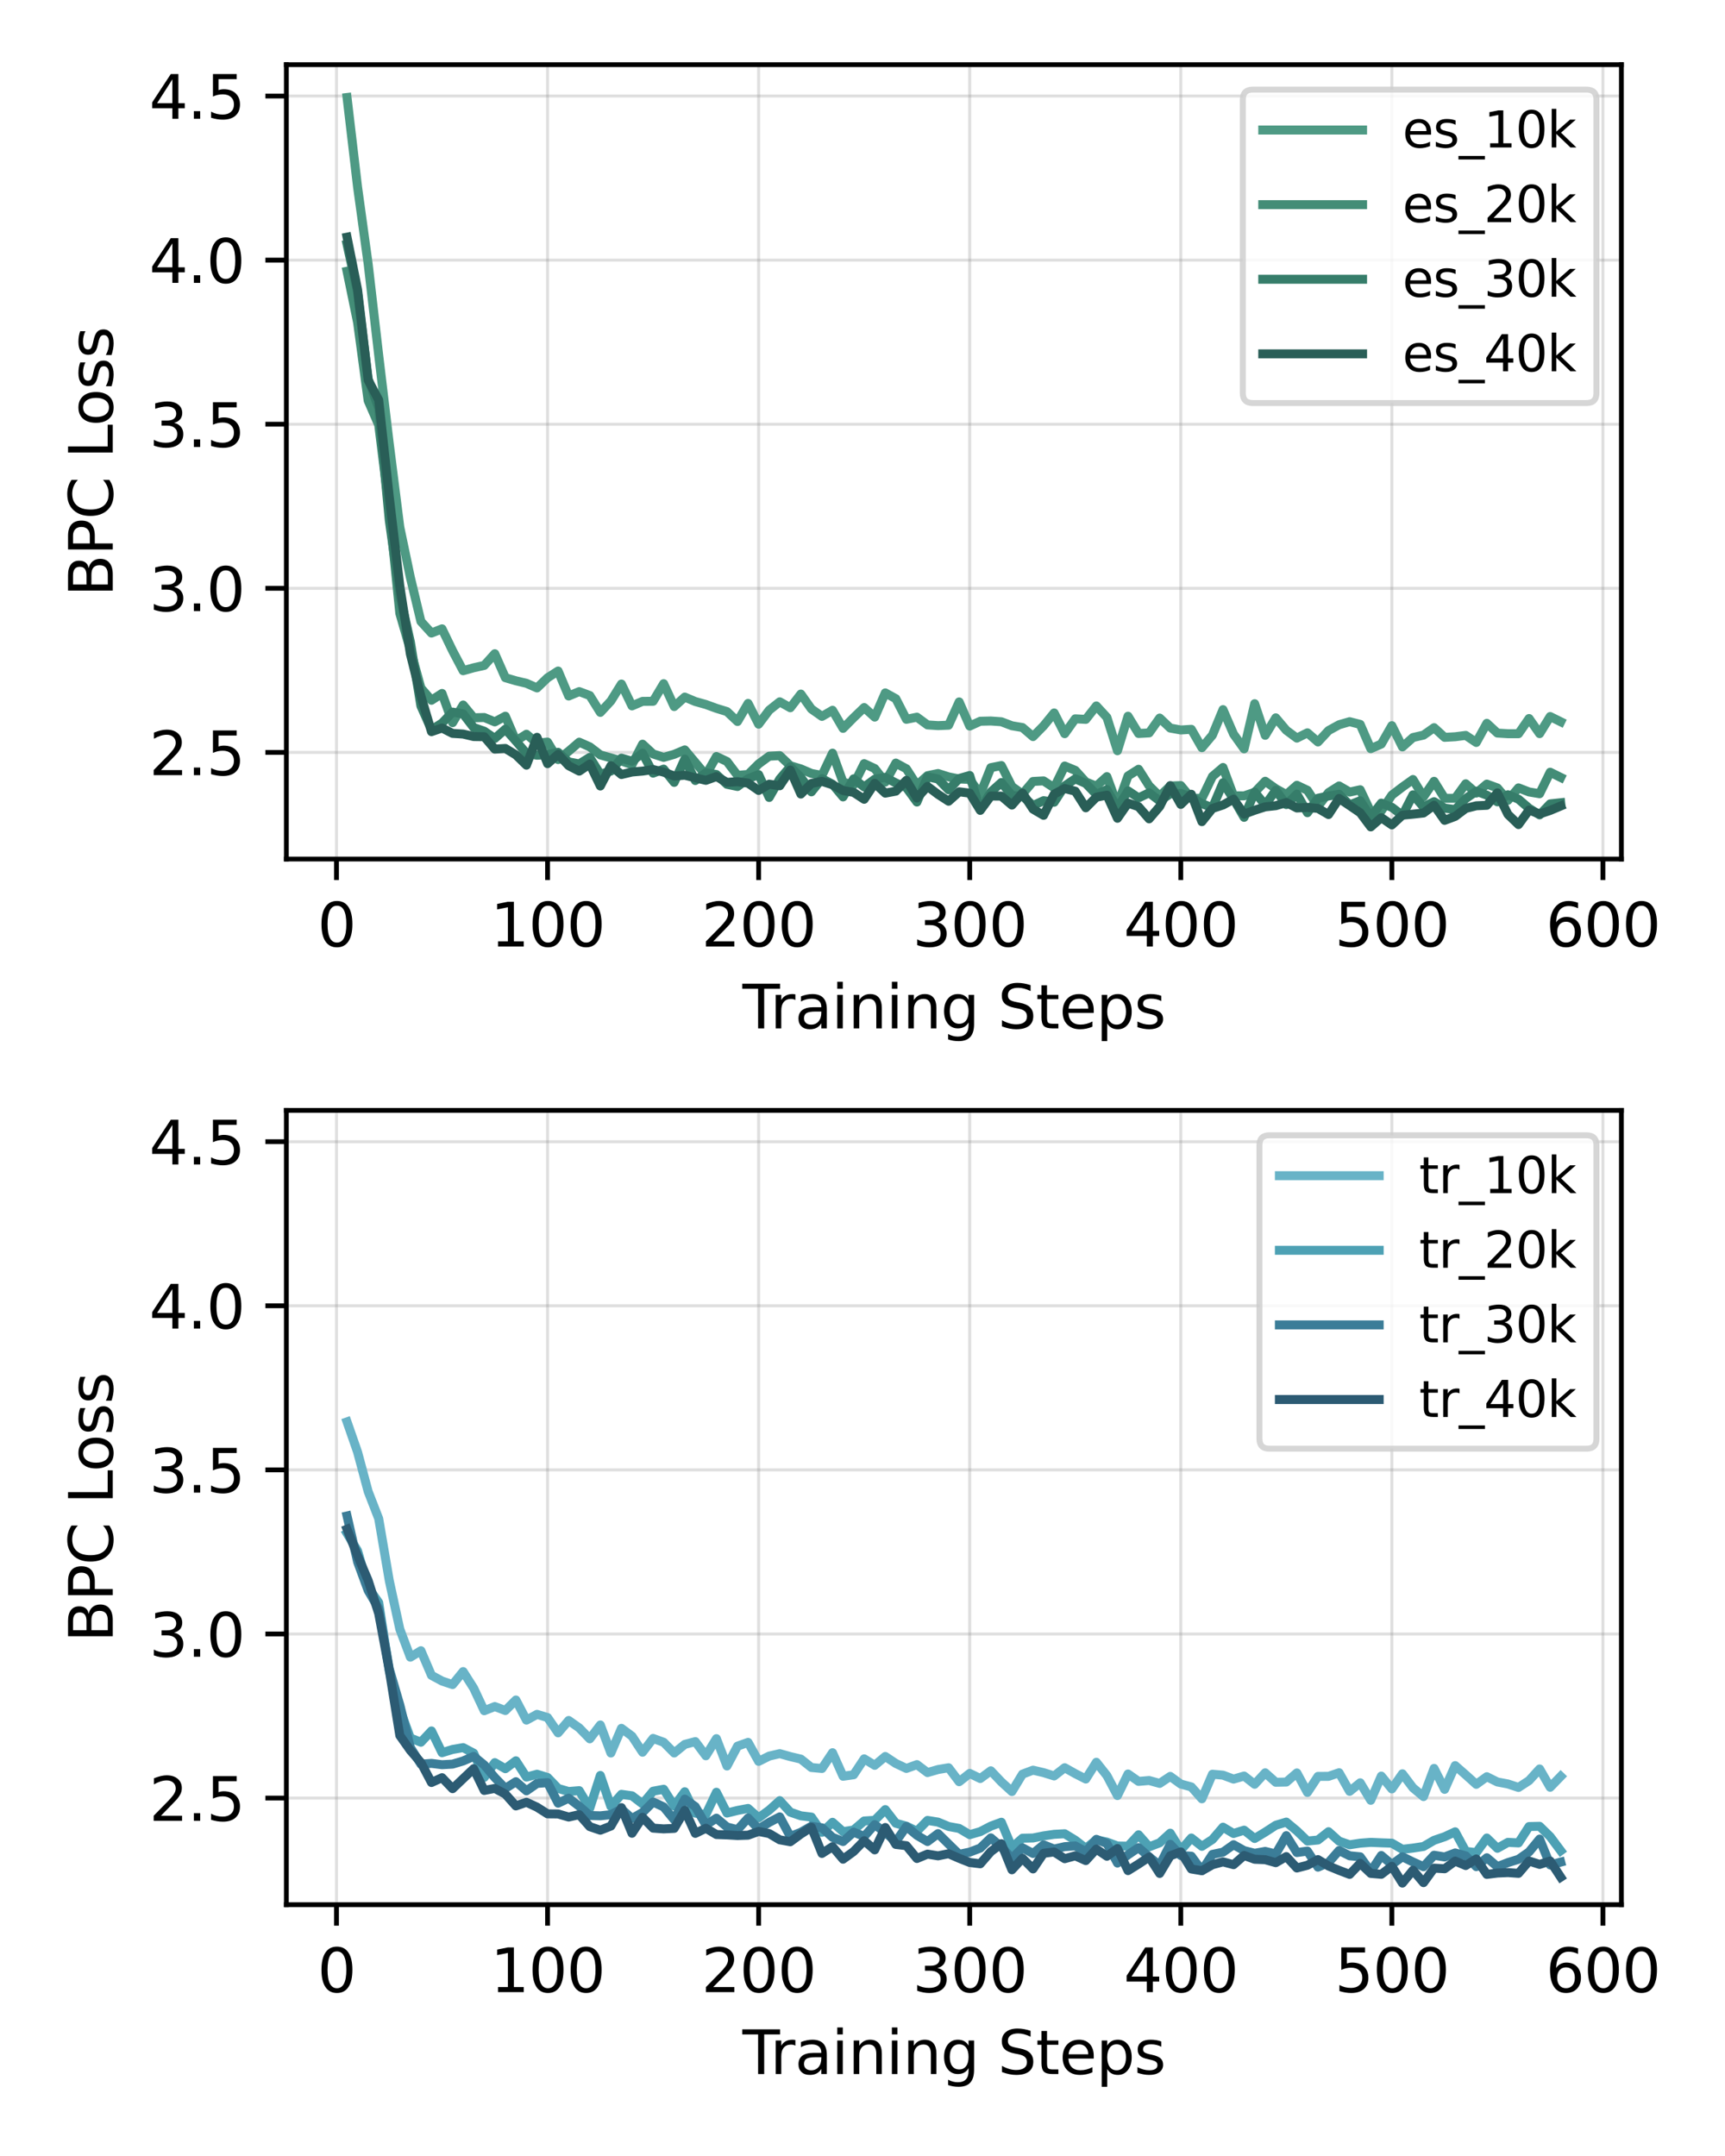 <?xml version="1.0" encoding="utf-8" standalone="no"?>
<!DOCTYPE svg PUBLIC "-//W3C//DTD SVG 1.1//EN"
  "http://www.w3.org/Graphics/SVG/1.1/DTD/svg11.dtd">
<svg xmlns:xlink="http://www.w3.org/1999/xlink" width="288pt" height="360pt" viewBox="0 0 288 360" xmlns="http://www.w3.org/2000/svg" version="1.1">
 <defs>
  <style type="text/css">*{stroke-linejoin: round; stroke-linecap: butt}</style>
 </defs>
 <g id="figure_1">
  <g id="patch_1">
   <path d="M 0 360 
L 288 360 
L 288 0 
L 0 0 
z
" style="fill: #ffffff"/>
  </g>
  <g id="axes_1">
   <g id="patch_2">
    <path d="M 47.81 143.44 
L 270.703 143.44 
L 270.703 10.8 
L 47.81 10.8 
z
" style="fill: #ffffff"/>
   </g>
   <g id="matplotlib.axis_1">
    <g id="xtick_1">
     <g id="line2d_1">
      <path d="M 56.179 143.44 
L 56.179 10.8 
" clip-path="url(#p19cb44f672)" style="fill: none; stroke: #808080; stroke-opacity: 0.25; stroke-width: 0.5; stroke-linecap: square"/>
     </g>
     <g id="line2d_2">
      <defs>
       <path id="m6ac3e0afff" d="M 0 0 
L 0 3.5 
" style="stroke: #000000; stroke-width: 0.8"/>
      </defs>
      <g>
       <use xlink:href="#m6ac3e0afff" x="56.179" y="143.44" style="stroke: #000000; stroke-width: 0.8"/>
      </g>
     </g>
     <g id="text_1">
      <!-- 0 -->
      <g transform="translate(52.998 158.038) scale(0.1 -0.1)">
       <defs>
        <path id="DejaVuSans-30" d="M 2034 4250 
Q 1547 4250 1301 3770 
Q 1056 3291 1056 2328 
Q 1056 1369 1301 889 
Q 1547 409 2034 409 
Q 2525 409 2770 889 
Q 3016 1369 3016 2328 
Q 3016 3291 2770 3770 
Q 2525 4250 2034 4250 
z
M 2034 4750 
Q 2819 4750 3233 4129 
Q 3647 3509 3647 2328 
Q 3647 1150 3233 529 
Q 2819 -91 2034 -91 
Q 1250 -91 836 529 
Q 422 1150 422 2328 
Q 422 3509 836 4129 
Q 1250 4750 2034 4750 
z
" transform="scale(0.016)"/>
       </defs>
       <use xlink:href="#DejaVuSans-30"/>
      </g>
     </g>
    </g>
    <g id="xtick_2">
     <g id="line2d_3">
      <path d="M 91.419 143.44 
L 91.419 10.8 
" clip-path="url(#p19cb44f672)" style="fill: none; stroke: #808080; stroke-opacity: 0.25; stroke-width: 0.5; stroke-linecap: square"/>
     </g>
     <g id="line2d_4">
      <g>
       <use xlink:href="#m6ac3e0afff" x="91.419" y="143.44" style="stroke: #000000; stroke-width: 0.8"/>
      </g>
     </g>
     <g id="text_2">
      <!-- 100 -->
      <g transform="translate(81.876 158.038) scale(0.1 -0.1)">
       <defs>
        <path id="DejaVuSans-31" d="M 794 531 
L 1825 531 
L 1825 4091 
L 703 3866 
L 703 4441 
L 1819 4666 
L 2450 4666 
L 2450 531 
L 3481 531 
L 3481 0 
L 794 0 
L 794 531 
z
" transform="scale(0.016)"/>
       </defs>
       <use xlink:href="#DejaVuSans-31"/>
       <use xlink:href="#DejaVuSans-30" x="63.623"/>
       <use xlink:href="#DejaVuSans-30" x="127.246"/>
      </g>
     </g>
    </g>
    <g id="xtick_3">
     <g id="line2d_5">
      <path d="M 126.659 143.44 
L 126.659 10.8 
" clip-path="url(#p19cb44f672)" style="fill: none; stroke: #808080; stroke-opacity: 0.25; stroke-width: 0.5; stroke-linecap: square"/>
     </g>
     <g id="line2d_6">
      <g>
       <use xlink:href="#m6ac3e0afff" x="126.659" y="143.44" style="stroke: #000000; stroke-width: 0.8"/>
      </g>
     </g>
     <g id="text_3">
      <!-- 200 -->
      <g transform="translate(117.116 158.038) scale(0.1 -0.1)">
       <defs>
        <path id="DejaVuSans-32" d="M 1228 531 
L 3431 531 
L 3431 0 
L 469 0 
L 469 531 
Q 828 903 1448 1529 
Q 2069 2156 2228 2338 
Q 2531 2678 2651 2914 
Q 2772 3150 2772 3378 
Q 2772 3750 2511 3984 
Q 2250 4219 1831 4219 
Q 1534 4219 1204 4116 
Q 875 4013 500 3803 
L 500 4441 
Q 881 4594 1212 4672 
Q 1544 4750 1819 4750 
Q 2544 4750 2975 4387 
Q 3406 4025 3406 3419 
Q 3406 3131 3298 2873 
Q 3191 2616 2906 2266 
Q 2828 2175 2409 1742 
Q 1991 1309 1228 531 
z
" transform="scale(0.016)"/>
       </defs>
       <use xlink:href="#DejaVuSans-32"/>
       <use xlink:href="#DejaVuSans-30" x="63.623"/>
       <use xlink:href="#DejaVuSans-30" x="127.246"/>
      </g>
     </g>
    </g>
    <g id="xtick_4">
     <g id="line2d_7">
      <path d="M 161.899 143.44 
L 161.899 10.8 
" clip-path="url(#p19cb44f672)" style="fill: none; stroke: #808080; stroke-opacity: 0.25; stroke-width: 0.5; stroke-linecap: square"/>
     </g>
     <g id="line2d_8">
      <g>
       <use xlink:href="#m6ac3e0afff" x="161.899" y="143.44" style="stroke: #000000; stroke-width: 0.8"/>
      </g>
     </g>
     <g id="text_4">
      <!-- 300 -->
      <g transform="translate(152.356 158.038) scale(0.1 -0.1)">
       <defs>
        <path id="DejaVuSans-33" d="M 2597 2516 
Q 3050 2419 3304 2112 
Q 3559 1806 3559 1356 
Q 3559 666 3084 287 
Q 2609 -91 1734 -91 
Q 1441 -91 1130 -33 
Q 819 25 488 141 
L 488 750 
Q 750 597 1062 519 
Q 1375 441 1716 441 
Q 2309 441 2620 675 
Q 2931 909 2931 1356 
Q 2931 1769 2642 2001 
Q 2353 2234 1838 2234 
L 1294 2234 
L 1294 2753 
L 1863 2753 
Q 2328 2753 2575 2939 
Q 2822 3125 2822 3475 
Q 2822 3834 2567 4026 
Q 2313 4219 1838 4219 
Q 1578 4219 1281 4162 
Q 984 4106 628 3988 
L 628 4550 
Q 988 4650 1302 4700 
Q 1616 4750 1894 4750 
Q 2613 4750 3031 4423 
Q 3450 4097 3450 3541 
Q 3450 3153 3228 2886 
Q 3006 2619 2597 2516 
z
" transform="scale(0.016)"/>
       </defs>
       <use xlink:href="#DejaVuSans-33"/>
       <use xlink:href="#DejaVuSans-30" x="63.623"/>
       <use xlink:href="#DejaVuSans-30" x="127.246"/>
      </g>
     </g>
    </g>
    <g id="xtick_5">
     <g id="line2d_9">
      <path d="M 197.139 143.44 
L 197.139 10.8 
" clip-path="url(#p19cb44f672)" style="fill: none; stroke: #808080; stroke-opacity: 0.25; stroke-width: 0.5; stroke-linecap: square"/>
     </g>
     <g id="line2d_10">
      <g>
       <use xlink:href="#m6ac3e0afff" x="197.139" y="143.44" style="stroke: #000000; stroke-width: 0.8"/>
      </g>
     </g>
     <g id="text_5">
      <!-- 400 -->
      <g transform="translate(187.596 158.038) scale(0.1 -0.1)">
       <defs>
        <path id="DejaVuSans-34" d="M 2419 4116 
L 825 1625 
L 2419 1625 
L 2419 4116 
z
M 2253 4666 
L 3047 4666 
L 3047 1625 
L 3713 1625 
L 3713 1100 
L 3047 1100 
L 3047 0 
L 2419 0 
L 2419 1100 
L 313 1100 
L 313 1709 
L 2253 4666 
z
" transform="scale(0.016)"/>
       </defs>
       <use xlink:href="#DejaVuSans-34"/>
       <use xlink:href="#DejaVuSans-30" x="63.623"/>
       <use xlink:href="#DejaVuSans-30" x="127.246"/>
      </g>
     </g>
    </g>
    <g id="xtick_6">
     <g id="line2d_11">
      <path d="M 232.379 143.44 
L 232.379 10.8 
" clip-path="url(#p19cb44f672)" style="fill: none; stroke: #808080; stroke-opacity: 0.25; stroke-width: 0.5; stroke-linecap: square"/>
     </g>
     <g id="line2d_12">
      <g>
       <use xlink:href="#m6ac3e0afff" x="232.379" y="143.44" style="stroke: #000000; stroke-width: 0.8"/>
      </g>
     </g>
     <g id="text_6">
      <!-- 500 -->
      <g transform="translate(222.836 158.038) scale(0.1 -0.1)">
       <defs>
        <path id="DejaVuSans-35" d="M 691 4666 
L 3169 4666 
L 3169 4134 
L 1269 4134 
L 1269 2991 
Q 1406 3038 1543 3061 
Q 1681 3084 1819 3084 
Q 2600 3084 3056 2656 
Q 3513 2228 3513 1497 
Q 3513 744 3044 326 
Q 2575 -91 1722 -91 
Q 1428 -91 1123 -41 
Q 819 9 494 109 
L 494 744 
Q 775 591 1075 516 
Q 1375 441 1709 441 
Q 2250 441 2565 725 
Q 2881 1009 2881 1497 
Q 2881 1984 2565 2268 
Q 2250 2553 1709 2553 
Q 1456 2553 1204 2497 
Q 953 2441 691 2322 
L 691 4666 
z
" transform="scale(0.016)"/>
       </defs>
       <use xlink:href="#DejaVuSans-35"/>
       <use xlink:href="#DejaVuSans-30" x="63.623"/>
       <use xlink:href="#DejaVuSans-30" x="127.246"/>
      </g>
     </g>
    </g>
    <g id="xtick_7">
     <g id="line2d_13">
      <path d="M 267.619 143.44 
L 267.619 10.8 
" clip-path="url(#p19cb44f672)" style="fill: none; stroke: #808080; stroke-opacity: 0.25; stroke-width: 0.5; stroke-linecap: square"/>
     </g>
     <g id="line2d_14">
      <g>
       <use xlink:href="#m6ac3e0afff" x="267.619" y="143.44" style="stroke: #000000; stroke-width: 0.8"/>
      </g>
     </g>
     <g id="text_7">
      <!-- 600 -->
      <g transform="translate(258.076 158.038) scale(0.1 -0.1)">
       <defs>
        <path id="DejaVuSans-36" d="M 2113 2584 
Q 1688 2584 1439 2293 
Q 1191 2003 1191 1497 
Q 1191 994 1439 701 
Q 1688 409 2113 409 
Q 2538 409 2786 701 
Q 3034 994 3034 1497 
Q 3034 2003 2786 2293 
Q 2538 2584 2113 2584 
z
M 3366 4563 
L 3366 3988 
Q 3128 4100 2886 4159 
Q 2644 4219 2406 4219 
Q 1781 4219 1451 3797 
Q 1122 3375 1075 2522 
Q 1259 2794 1537 2939 
Q 1816 3084 2150 3084 
Q 2853 3084 3261 2657 
Q 3669 2231 3669 1497 
Q 3669 778 3244 343 
Q 2819 -91 2113 -91 
Q 1303 -91 875 529 
Q 447 1150 447 2328 
Q 447 3434 972 4092 
Q 1497 4750 2381 4750 
Q 2619 4750 2861 4703 
Q 3103 4656 3366 4563 
z
" transform="scale(0.016)"/>
       </defs>
       <use xlink:href="#DejaVuSans-36"/>
       <use xlink:href="#DejaVuSans-30" x="63.623"/>
       <use xlink:href="#DejaVuSans-30" x="127.246"/>
      </g>
     </g>
    </g>
    <g id="text_8">
     <!-- Training Steps -->
     <g transform="translate(123.952 171.717) scale(0.1 -0.1)">
      <defs>
       <path id="DejaVuSans-54" d="M -19 4666 
L 3928 4666 
L 3928 4134 
L 2272 4134 
L 2272 0 
L 1638 0 
L 1638 4134 
L -19 4134 
L -19 4666 
z
" transform="scale(0.016)"/>
       <path id="DejaVuSans-72" d="M 2631 2963 
Q 2534 3019 2420 3045 
Q 2306 3072 2169 3072 
Q 1681 3072 1420 2755 
Q 1159 2438 1159 1844 
L 1159 0 
L 581 0 
L 581 3500 
L 1159 3500 
L 1159 2956 
Q 1341 3275 1631 3429 
Q 1922 3584 2338 3584 
Q 2397 3584 2469 3576 
Q 2541 3569 2628 3553 
L 2631 2963 
z
" transform="scale(0.016)"/>
       <path id="DejaVuSans-61" d="M 2194 1759 
Q 1497 1759 1228 1600 
Q 959 1441 959 1056 
Q 959 750 1161 570 
Q 1363 391 1709 391 
Q 2188 391 2477 730 
Q 2766 1069 2766 1631 
L 2766 1759 
L 2194 1759 
z
M 3341 1997 
L 3341 0 
L 2766 0 
L 2766 531 
Q 2569 213 2275 61 
Q 1981 -91 1556 -91 
Q 1019 -91 701 211 
Q 384 513 384 1019 
Q 384 1609 779 1909 
Q 1175 2209 1959 2209 
L 2766 2209 
L 2766 2266 
Q 2766 2663 2505 2880 
Q 2244 3097 1772 3097 
Q 1472 3097 1187 3025 
Q 903 2953 641 2809 
L 641 3341 
Q 956 3463 1253 3523 
Q 1550 3584 1831 3584 
Q 2591 3584 2966 3190 
Q 3341 2797 3341 1997 
z
" transform="scale(0.016)"/>
       <path id="DejaVuSans-69" d="M 603 3500 
L 1178 3500 
L 1178 0 
L 603 0 
L 603 3500 
z
M 603 4863 
L 1178 4863 
L 1178 4134 
L 603 4134 
L 603 4863 
z
" transform="scale(0.016)"/>
       <path id="DejaVuSans-6e" d="M 3513 2113 
L 3513 0 
L 2938 0 
L 2938 2094 
Q 2938 2591 2744 2837 
Q 2550 3084 2163 3084 
Q 1697 3084 1428 2787 
Q 1159 2491 1159 1978 
L 1159 0 
L 581 0 
L 581 3500 
L 1159 3500 
L 1159 2956 
Q 1366 3272 1645 3428 
Q 1925 3584 2291 3584 
Q 2894 3584 3203 3211 
Q 3513 2838 3513 2113 
z
" transform="scale(0.016)"/>
       <path id="DejaVuSans-67" d="M 2906 1791 
Q 2906 2416 2648 2759 
Q 2391 3103 1925 3103 
Q 1463 3103 1205 2759 
Q 947 2416 947 1791 
Q 947 1169 1205 825 
Q 1463 481 1925 481 
Q 2391 481 2648 825 
Q 2906 1169 2906 1791 
z
M 3481 434 
Q 3481 -459 3084 -895 
Q 2688 -1331 1869 -1331 
Q 1566 -1331 1297 -1286 
Q 1028 -1241 775 -1147 
L 775 -588 
Q 1028 -725 1275 -790 
Q 1522 -856 1778 -856 
Q 2344 -856 2625 -561 
Q 2906 -266 2906 331 
L 2906 616 
Q 2728 306 2450 153 
Q 2172 0 1784 0 
Q 1141 0 747 490 
Q 353 981 353 1791 
Q 353 2603 747 3093 
Q 1141 3584 1784 3584 
Q 2172 3584 2450 3431 
Q 2728 3278 2906 2969 
L 2906 3500 
L 3481 3500 
L 3481 434 
z
" transform="scale(0.016)"/>
       <path id="DejaVuSans-20" transform="scale(0.016)"/>
       <path id="DejaVuSans-53" d="M 3425 4513 
L 3425 3897 
Q 3066 4069 2747 4153 
Q 2428 4238 2131 4238 
Q 1616 4238 1336 4038 
Q 1056 3838 1056 3469 
Q 1056 3159 1242 3001 
Q 1428 2844 1947 2747 
L 2328 2669 
Q 3034 2534 3370 2195 
Q 3706 1856 3706 1288 
Q 3706 609 3251 259 
Q 2797 -91 1919 -91 
Q 1588 -91 1214 -16 
Q 841 59 441 206 
L 441 856 
Q 825 641 1194 531 
Q 1563 422 1919 422 
Q 2459 422 2753 634 
Q 3047 847 3047 1241 
Q 3047 1584 2836 1778 
Q 2625 1972 2144 2069 
L 1759 2144 
Q 1053 2284 737 2584 
Q 422 2884 422 3419 
Q 422 4038 858 4394 
Q 1294 4750 2059 4750 
Q 2388 4750 2728 4690 
Q 3069 4631 3425 4513 
z
" transform="scale(0.016)"/>
       <path id="DejaVuSans-74" d="M 1172 4494 
L 1172 3500 
L 2356 3500 
L 2356 3053 
L 1172 3053 
L 1172 1153 
Q 1172 725 1289 603 
Q 1406 481 1766 481 
L 2356 481 
L 2356 0 
L 1766 0 
Q 1100 0 847 248 
Q 594 497 594 1153 
L 594 3053 
L 172 3053 
L 172 3500 
L 594 3500 
L 594 4494 
L 1172 4494 
z
" transform="scale(0.016)"/>
       <path id="DejaVuSans-65" d="M 3597 1894 
L 3597 1613 
L 953 1613 
Q 991 1019 1311 708 
Q 1631 397 2203 397 
Q 2534 397 2845 478 
Q 3156 559 3463 722 
L 3463 178 
Q 3153 47 2828 -22 
Q 2503 -91 2169 -91 
Q 1331 -91 842 396 
Q 353 884 353 1716 
Q 353 2575 817 3079 
Q 1281 3584 2069 3584 
Q 2775 3584 3186 3129 
Q 3597 2675 3597 1894 
z
M 3022 2063 
Q 3016 2534 2758 2815 
Q 2500 3097 2075 3097 
Q 1594 3097 1305 2825 
Q 1016 2553 972 2059 
L 3022 2063 
z
" transform="scale(0.016)"/>
       <path id="DejaVuSans-70" d="M 1159 525 
L 1159 -1331 
L 581 -1331 
L 581 3500 
L 1159 3500 
L 1159 2969 
Q 1341 3281 1617 3432 
Q 1894 3584 2278 3584 
Q 2916 3584 3314 3078 
Q 3713 2572 3713 1747 
Q 3713 922 3314 415 
Q 2916 -91 2278 -91 
Q 1894 -91 1617 61 
Q 1341 213 1159 525 
z
M 3116 1747 
Q 3116 2381 2855 2742 
Q 2594 3103 2138 3103 
Q 1681 3103 1420 2742 
Q 1159 2381 1159 1747 
Q 1159 1113 1420 752 
Q 1681 391 2138 391 
Q 2594 391 2855 752 
Q 3116 1113 3116 1747 
z
" transform="scale(0.016)"/>
       <path id="DejaVuSans-73" d="M 2834 3397 
L 2834 2853 
Q 2591 2978 2328 3040 
Q 2066 3103 1784 3103 
Q 1356 3103 1142 2972 
Q 928 2841 928 2578 
Q 928 2378 1081 2264 
Q 1234 2150 1697 2047 
L 1894 2003 
Q 2506 1872 2764 1633 
Q 3022 1394 3022 966 
Q 3022 478 2636 193 
Q 2250 -91 1575 -91 
Q 1294 -91 989 -36 
Q 684 19 347 128 
L 347 722 
Q 666 556 975 473 
Q 1284 391 1588 391 
Q 1994 391 2212 530 
Q 2431 669 2431 922 
Q 2431 1156 2273 1281 
Q 2116 1406 1581 1522 
L 1381 1569 
Q 847 1681 609 1914 
Q 372 2147 372 2553 
Q 372 3047 722 3315 
Q 1072 3584 1716 3584 
Q 2034 3584 2315 3537 
Q 2597 3491 2834 3397 
z
" transform="scale(0.016)"/>
      </defs>
      <use xlink:href="#DejaVuSans-54"/>
      <use xlink:href="#DejaVuSans-72" x="46.334"/>
      <use xlink:href="#DejaVuSans-61" x="87.447"/>
      <use xlink:href="#DejaVuSans-69" x="148.727"/>
      <use xlink:href="#DejaVuSans-6e" x="176.51"/>
      <use xlink:href="#DejaVuSans-69" x="239.889"/>
      <use xlink:href="#DejaVuSans-6e" x="267.672"/>
      <use xlink:href="#DejaVuSans-67" x="331.051"/>
      <use xlink:href="#DejaVuSans-20" x="394.527"/>
      <use xlink:href="#DejaVuSans-53" x="426.314"/>
      <use xlink:href="#DejaVuSans-74" x="489.791"/>
      <use xlink:href="#DejaVuSans-65" x="529"/>
      <use xlink:href="#DejaVuSans-70" x="590.523"/>
      <use xlink:href="#DejaVuSans-73" x="654"/>
     </g>
    </g>
   </g>
   <g id="matplotlib.axis_2">
    <g id="ytick_1">
     <g id="line2d_15">
      <path d="M 47.81 125.635 
L 270.703 125.635 
" clip-path="url(#p19cb44f672)" style="fill: none; stroke: #808080; stroke-opacity: 0.25; stroke-width: 0.5; stroke-linecap: square"/>
     </g>
     <g id="line2d_16">
      <defs>
       <path id="mebd2d9c84a" d="M 0 0 
L -3.5 0 
" style="stroke: #000000; stroke-width: 0.8"/>
      </defs>
      <g>
       <use xlink:href="#mebd2d9c84a" x="47.81" y="125.635" style="stroke: #000000; stroke-width: 0.8"/>
      </g>
     </g>
     <g id="text_9">
      <!-- 2.5 -->
      <g transform="translate(24.907 129.434) scale(0.1 -0.1)">
       <defs>
        <path id="DejaVuSans-2e" d="M 684 794 
L 1344 794 
L 1344 0 
L 684 0 
L 684 794 
z
" transform="scale(0.016)"/>
       </defs>
       <use xlink:href="#DejaVuSans-32"/>
       <use xlink:href="#DejaVuSans-2e" x="63.623"/>
       <use xlink:href="#DejaVuSans-35" x="95.41"/>
      </g>
     </g>
    </g>
    <g id="ytick_2">
     <g id="line2d_17">
      <path d="M 47.81 98.235 
L 270.703 98.235 
" clip-path="url(#p19cb44f672)" style="fill: none; stroke: #808080; stroke-opacity: 0.25; stroke-width: 0.5; stroke-linecap: square"/>
     </g>
     <g id="line2d_18">
      <g>
       <use xlink:href="#mebd2d9c84a" x="47.81" y="98.235" style="stroke: #000000; stroke-width: 0.8"/>
      </g>
     </g>
     <g id="text_10">
      <!-- 3.0 -->
      <g transform="translate(24.907 102.034) scale(0.1 -0.1)">
       <use xlink:href="#DejaVuSans-33"/>
       <use xlink:href="#DejaVuSans-2e" x="63.623"/>
       <use xlink:href="#DejaVuSans-30" x="95.41"/>
      </g>
     </g>
    </g>
    <g id="ytick_3">
     <g id="line2d_19">
      <path d="M 47.81 70.835 
L 270.703 70.835 
" clip-path="url(#p19cb44f672)" style="fill: none; stroke: #808080; stroke-opacity: 0.25; stroke-width: 0.5; stroke-linecap: square"/>
     </g>
     <g id="line2d_20">
      <g>
       <use xlink:href="#mebd2d9c84a" x="47.81" y="70.835" style="stroke: #000000; stroke-width: 0.8"/>
      </g>
     </g>
     <g id="text_11">
      <!-- 3.5 -->
      <g transform="translate(24.907 74.634) scale(0.1 -0.1)">
       <use xlink:href="#DejaVuSans-33"/>
       <use xlink:href="#DejaVuSans-2e" x="63.623"/>
       <use xlink:href="#DejaVuSans-35" x="95.41"/>
      </g>
     </g>
    </g>
    <g id="ytick_4">
     <g id="line2d_21">
      <path d="M 47.81 43.435 
L 270.703 43.435 
" clip-path="url(#p19cb44f672)" style="fill: none; stroke: #808080; stroke-opacity: 0.25; stroke-width: 0.5; stroke-linecap: square"/>
     </g>
     <g id="line2d_22">
      <g>
       <use xlink:href="#mebd2d9c84a" x="47.81" y="43.435" style="stroke: #000000; stroke-width: 0.8"/>
      </g>
     </g>
     <g id="text_12">
      <!-- 4.0 -->
      <g transform="translate(24.907 47.234) scale(0.1 -0.1)">
       <use xlink:href="#DejaVuSans-34"/>
       <use xlink:href="#DejaVuSans-2e" x="63.623"/>
       <use xlink:href="#DejaVuSans-30" x="95.41"/>
      </g>
     </g>
    </g>
    <g id="ytick_5">
     <g id="line2d_23">
      <path d="M 47.81 16.034 
L 270.703 16.034 
" clip-path="url(#p19cb44f672)" style="fill: none; stroke: #808080; stroke-opacity: 0.25; stroke-width: 0.5; stroke-linecap: square"/>
     </g>
     <g id="line2d_24">
      <g>
       <use xlink:href="#mebd2d9c84a" x="47.81" y="16.034" style="stroke: #000000; stroke-width: 0.8"/>
      </g>
     </g>
     <g id="text_13">
      <!-- 4.5 -->
      <g transform="translate(24.907 19.834) scale(0.1 -0.1)">
       <use xlink:href="#DejaVuSans-34"/>
       <use xlink:href="#DejaVuSans-2e" x="63.623"/>
       <use xlink:href="#DejaVuSans-35" x="95.41"/>
      </g>
     </g>
    </g>
    <g id="text_14">
     <!-- BPC Loss -->
     <g transform="translate(18.827 99.613) rotate(-90) scale(0.1 -0.1)">
      <defs>
       <path id="DejaVuSans-42" d="M 1259 2228 
L 1259 519 
L 2272 519 
Q 2781 519 3026 730 
Q 3272 941 3272 1375 
Q 3272 1813 3026 2020 
Q 2781 2228 2272 2228 
L 1259 2228 
z
M 1259 4147 
L 1259 2741 
L 2194 2741 
Q 2656 2741 2882 2914 
Q 3109 3088 3109 3444 
Q 3109 3797 2882 3972 
Q 2656 4147 2194 4147 
L 1259 4147 
z
M 628 4666 
L 2241 4666 
Q 2963 4666 3353 4366 
Q 3744 4066 3744 3513 
Q 3744 3084 3544 2831 
Q 3344 2578 2956 2516 
Q 3422 2416 3680 2098 
Q 3938 1781 3938 1306 
Q 3938 681 3513 340 
Q 3088 0 2303 0 
L 628 0 
L 628 4666 
z
" transform="scale(0.016)"/>
       <path id="DejaVuSans-50" d="M 1259 4147 
L 1259 2394 
L 2053 2394 
Q 2494 2394 2734 2622 
Q 2975 2850 2975 3272 
Q 2975 3691 2734 3919 
Q 2494 4147 2053 4147 
L 1259 4147 
z
M 628 4666 
L 2053 4666 
Q 2838 4666 3239 4311 
Q 3641 3956 3641 3272 
Q 3641 2581 3239 2228 
Q 2838 1875 2053 1875 
L 1259 1875 
L 1259 0 
L 628 0 
L 628 4666 
z
" transform="scale(0.016)"/>
       <path id="DejaVuSans-43" d="M 4122 4306 
L 4122 3641 
Q 3803 3938 3442 4084 
Q 3081 4231 2675 4231 
Q 1875 4231 1450 3742 
Q 1025 3253 1025 2328 
Q 1025 1406 1450 917 
Q 1875 428 2675 428 
Q 3081 428 3442 575 
Q 3803 722 4122 1019 
L 4122 359 
Q 3791 134 3420 21 
Q 3050 -91 2638 -91 
Q 1578 -91 968 557 
Q 359 1206 359 2328 
Q 359 3453 968 4101 
Q 1578 4750 2638 4750 
Q 3056 4750 3426 4639 
Q 3797 4528 4122 4306 
z
" transform="scale(0.016)"/>
       <path id="DejaVuSans-4c" d="M 628 4666 
L 1259 4666 
L 1259 531 
L 3531 531 
L 3531 0 
L 628 0 
L 628 4666 
z
" transform="scale(0.016)"/>
       <path id="DejaVuSans-6f" d="M 1959 3097 
Q 1497 3097 1228 2736 
Q 959 2375 959 1747 
Q 959 1119 1226 758 
Q 1494 397 1959 397 
Q 2419 397 2687 759 
Q 2956 1122 2956 1747 
Q 2956 2369 2687 2733 
Q 2419 3097 1959 3097 
z
M 1959 3584 
Q 2709 3584 3137 3096 
Q 3566 2609 3566 1747 
Q 3566 888 3137 398 
Q 2709 -91 1959 -91 
Q 1206 -91 779 398 
Q 353 888 353 1747 
Q 353 2609 779 3096 
Q 1206 3584 1959 3584 
z
" transform="scale(0.016)"/>
      </defs>
      <use xlink:href="#DejaVuSans-42"/>
      <use xlink:href="#DejaVuSans-50" x="68.604"/>
      <use xlink:href="#DejaVuSans-43" x="128.906"/>
      <use xlink:href="#DejaVuSans-20" x="198.73"/>
      <use xlink:href="#DejaVuSans-4c" x="230.518"/>
      <use xlink:href="#DejaVuSans-6f" x="284.48"/>
      <use xlink:href="#DejaVuSans-73" x="345.662"/>
      <use xlink:href="#DejaVuSans-73" x="397.762"/>
     </g>
    </g>
   </g>
   <g id="line2d_25">
    <path d="M 57.941 16.28 
L 59.703 31.269 
L 61.465 44.059 
L 63.227 59.32 
L 64.989 74.08 
L 66.751 88.027 
L 68.513 96.416 
L 70.275 103.768 
L 72.037 105.706 
L 73.799 104.999 
L 75.561 108.655 
L 77.323 111.995 
L 79.085 111.501 
L 80.847 111.108 
L 82.609 109.154 
L 84.371 113.158 
L 86.133 113.677 
L 87.895 114.095 
L 89.657 114.868 
L 91.419 113.172 
L 93.181 112.043 
L 94.943 116.217 
L 96.705 115.48 
L 98.467 116.138 
L 100.229 118.955 
L 101.991 117.046 
L 103.753 114.216 
L 105.515 117.868 
L 107.277 117.111 
L 109.039 117.097 
L 110.801 114.156 
L 112.563 117.979 
L 114.325 116.397 
L 116.087 117.139 
L 117.849 117.634 
L 119.611 118.275 
L 121.373 118.818 
L 123.135 120.472 
L 124.897 117.454 
L 126.659 120.921 
L 128.421 118.582 
L 130.183 117.186 
L 131.945 118.178 
L 133.707 115.891 
L 135.469 118.384 
L 137.231 119.623 
L 138.993 118.599 
L 140.755 121.62 
L 142.517 119.838 
L 144.279 118.141 
L 146.041 119.739 
L 147.803 115.695 
L 149.565 116.664 
L 151.327 120.108 
L 153.089 119.75 
L 154.851 121.044 
L 156.613 121.161 
L 158.375 121.09 
L 160.137 117.202 
L 161.899 121.235 
L 163.661 120.431 
L 165.423 120.39 
L 167.185 120.515 
L 168.947 121.184 
L 170.709 121.481 
L 172.471 122.997 
L 174.233 121.2 
L 175.995 119.043 
L 177.757 122.508 
L 179.519 120.024 
L 181.281 120.118 
L 183.043 117.872 
L 184.805 119.785 
L 186.567 125.355 
L 188.329 119.588 
L 190.091 122.475 
L 191.853 122.38 
L 193.615 119.897 
L 195.377 121.569 
L 197.139 121.89 
L 198.901 121.778 
L 200.663 124.847 
L 202.425 122.747 
L 204.187 118.491 
L 205.949 122.574 
L 207.711 125.038 
L 209.473 117.502 
L 211.235 122.779 
L 212.997 119.859 
L 214.759 121.941 
L 216.521 123.246 
L 218.283 122.362 
L 220.045 123.888 
L 221.807 121.988 
L 223.569 121.016 
L 225.331 120.504 
L 227.093 120.956 
L 228.855 125.01 
L 230.617 124.237 
L 232.379 121.164 
L 234.141 124.718 
L 235.903 123.149 
L 237.665 122.745 
L 239.427 121.505 
L 241.189 123.118 
L 242.951 123.02 
L 244.713 122.795 
L 246.475 123.973 
L 248.237 120.776 
L 249.999 122.405 
L 251.761 122.513 
L 253.523 122.514 
L 255.285 119.973 
L 257.047 122.501 
L 258.809 119.643 
L 260.571 120.515 
" clip-path="url(#p19cb44f672)" style="fill: none; stroke: #4e9a84; stroke-width: 1.5; stroke-linecap: square"/>
   </g>
   <g id="line2d_26">
    <path d="M 57.941 45.287 
L 59.703 53.851 
L 61.465 66.898 
L 63.227 70.959 
L 64.989 85.042 
L 66.751 102.422 
L 68.513 108.506 
L 70.275 114.894 
L 72.037 116.925 
L 73.799 115.789 
L 75.561 120.67 
L 77.323 117.718 
L 79.085 119.854 
L 80.847 119.807 
L 82.609 120.536 
L 84.371 119.588 
L 86.133 123.706 
L 87.895 122.601 
L 89.657 124.093 
L 91.419 123.914 
L 93.181 126.83 
L 94.943 125.438 
L 96.705 123.924 
L 98.467 124.705 
L 100.229 126.053 
L 101.991 126.556 
L 103.753 127.06 
L 105.515 127.685 
L 107.277 124.262 
L 109.039 125.892 
L 110.801 126.465 
L 112.563 125.954 
L 114.325 125.21 
L 116.087 127.312 
L 117.849 129.419 
L 119.611 126.319 
L 121.373 127.15 
L 123.135 129.471 
L 124.897 129.313 
L 126.659 127.556 
L 128.421 126.264 
L 130.183 126.172 
L 131.945 127.857 
L 133.707 128.389 
L 135.469 129.144 
L 137.231 129.481 
L 138.993 125.759 
L 140.755 130.623 
L 142.517 131.048 
L 144.279 127.507 
L 146.041 128.329 
L 147.803 130.586 
L 149.565 127.413 
L 151.327 128.372 
L 153.089 131.115 
L 154.851 129.519 
L 156.613 129.158 
L 158.375 129.719 
L 160.137 130.072 
L 161.899 130.145 
L 163.661 132.606 
L 165.423 128.18 
L 167.185 127.832 
L 168.947 131.339 
L 170.709 132.584 
L 172.471 130.483 
L 174.233 130.388 
L 175.995 131.548 
L 177.757 127.907 
L 179.519 128.633 
L 181.281 130.573 
L 183.043 131.272 
L 184.805 129.678 
L 186.567 134.486 
L 188.329 129.564 
L 190.091 128.45 
L 191.853 131.215 
L 193.615 132.948 
L 195.377 131.246 
L 197.139 131.172 
L 198.901 133.296 
L 200.663 133.305 
L 202.425 129.643 
L 204.187 128.147 
L 205.949 132.88 
L 207.711 132.891 
L 209.473 132.292 
L 211.235 130.447 
L 212.997 131.697 
L 214.759 132.674 
L 216.521 131.123 
L 218.283 131.96 
L 220.045 134.642 
L 221.807 132.343 
L 223.569 131.232 
L 225.331 132.257 
L 227.093 131.874 
L 228.855 135.589 
L 230.617 135.4 
L 232.379 132.765 
L 234.141 131.418 
L 235.903 130.159 
L 237.665 133.05 
L 239.427 130.459 
L 241.189 133.298 
L 242.951 133.294 
L 244.713 130.872 
L 246.475 132.428 
L 248.237 130.925 
L 249.999 131.57 
L 251.761 133.636 
L 253.523 131.554 
L 255.285 132.237 
L 257.047 132.532 
L 258.809 128.943 
L 260.571 129.813 
" clip-path="url(#p19cb44f672)" style="fill: none; stroke: #438d77; stroke-width: 1.5; stroke-linecap: square"/>
   </g>
   <g id="line2d_27">
    <path d="M 57.941 40.787 
L 59.703 48.827 
L 61.465 63.276 
L 63.227 68.172 
L 64.989 86.838 
L 66.751 99.381 
L 68.513 107.199 
L 70.275 117.881 
L 72.037 121.841 
L 73.799 120.745 
L 75.561 118.905 
L 77.323 119.2 
L 79.085 121.49 
L 80.847 122.092 
L 82.609 123.304 
L 84.371 121.755 
L 86.133 123.735 
L 87.895 125.795 
L 89.657 126.105 
L 91.419 126.007 
L 93.181 125.619 
L 94.943 127.215 
L 96.705 127.559 
L 98.467 126.465 
L 100.229 129.288 
L 101.991 128.749 
L 103.753 126.598 
L 105.515 127.107 
L 107.277 125.755 
L 109.039 129.097 
L 110.801 128.427 
L 112.563 130.637 
L 114.325 126.747 
L 116.087 130.33 
L 117.849 129.037 
L 119.611 129.327 
L 121.373 130.961 
L 123.135 131.323 
L 124.897 130.025 
L 126.659 129.343 
L 128.421 133.156 
L 130.183 130.078 
L 131.945 128.022 
L 133.707 129.819 
L 135.469 132.221 
L 137.231 130.016 
L 138.993 130.944 
L 140.755 133.059 
L 142.517 130.045 
L 144.279 131.404 
L 146.041 130.11 
L 147.803 129.804 
L 149.565 130.739 
L 151.327 131.511 
L 153.089 133.921 
L 154.851 129.701 
L 156.613 130.077 
L 158.375 131.878 
L 160.137 129.99 
L 161.899 129.488 
L 163.661 135.207 
L 165.423 132.245 
L 167.185 130.665 
L 168.947 132.838 
L 170.709 132.915 
L 172.471 134.512 
L 174.233 133.694 
L 175.995 133.957 
L 177.757 131.238 
L 179.519 130.043 
L 181.281 130.817 
L 183.043 132.65 
L 184.805 131.848 
L 186.567 134.927 
L 188.329 132.049 
L 190.091 133.226 
L 191.853 132.383 
L 193.615 133.729 
L 195.377 132.552 
L 197.139 132.491 
L 198.901 133.081 
L 200.663 134.191 
L 202.425 134.873 
L 204.187 130.7 
L 205.949 133.413 
L 207.711 136.474 
L 209.473 132.252 
L 211.235 134.418 
L 212.997 131.953 
L 214.759 134.35 
L 216.521 132.595 
L 218.283 135.703 
L 220.045 133.287 
L 221.807 132.913 
L 223.569 132.626 
L 225.331 134.395 
L 227.093 133.709 
L 228.855 136.409 
L 230.617 134.103 
L 232.379 134.804 
L 234.141 136.149 
L 235.903 132.716 
L 237.665 134.748 
L 239.427 133.862 
L 241.189 134.941 
L 242.951 135.18 
L 244.713 133.348 
L 246.475 132.121 
L 248.237 132.774 
L 249.999 133.887 
L 251.761 132.704 
L 253.523 133.449 
L 255.285 134.963 
L 257.047 136.064 
L 258.809 134.23 
L 260.571 134.04 
" clip-path="url(#p19cb44f672)" style="fill: none; stroke: #367d6a; stroke-width: 1.5; stroke-linecap: square"/>
   </g>
   <g id="line2d_28">
    <path d="M 57.941 39.601 
L 59.703 48.374 
L 61.465 63.472 
L 63.227 66.787 
L 64.989 82.938 
L 66.751 97.847 
L 68.513 109.202 
L 70.275 116.243 
L 72.037 122.169 
L 73.799 121.564 
L 75.561 122.46 
L 77.323 122.569 
L 79.085 122.989 
L 80.847 123.013 
L 82.609 125.083 
L 84.371 124.973 
L 86.133 126.05 
L 87.895 127.764 
L 89.657 123.114 
L 91.419 127.512 
L 93.181 125.952 
L 94.943 127.848 
L 96.705 128.761 
L 98.467 127.576 
L 100.229 131.244 
L 101.991 127.853 
L 103.753 129.33 
L 105.515 128.907 
L 107.277 128.755 
L 109.039 128.494 
L 110.801 128.93 
L 112.563 129.572 
L 114.325 129.442 
L 116.087 129.877 
L 117.849 130.299 
L 119.611 129.666 
L 121.373 130.639 
L 123.135 130.52 
L 124.897 130.763 
L 126.659 131.986 
L 128.421 130.942 
L 130.183 131.207 
L 131.945 128.579 
L 133.707 132.588 
L 135.469 130.822 
L 137.231 130.466 
L 138.993 131.036 
L 140.755 132 
L 142.517 132.311 
L 144.279 133.462 
L 146.041 130.793 
L 147.803 132.436 
L 149.565 132.106 
L 151.327 130.297 
L 153.089 133.249 
L 154.851 131.31 
L 156.613 132.642 
L 158.375 133.785 
L 160.137 132.209 
L 161.899 132.434 
L 163.661 135.315 
L 165.423 132.917 
L 167.185 132.935 
L 168.947 134.432 
L 170.709 132.422 
L 172.471 135.106 
L 174.233 136.14 
L 175.995 132.604 
L 177.757 131.657 
L 179.519 132.11 
L 181.281 134.881 
L 183.043 133.111 
L 184.805 132.762 
L 186.567 136.632 
L 188.329 134.094 
L 190.091 134.703 
L 191.853 136.73 
L 193.615 134.672 
L 195.377 131.179 
L 197.139 134.317 
L 198.901 132.622 
L 200.663 137.193 
L 202.425 134.99 
L 204.187 134.414 
L 205.949 133.442 
L 207.711 135.937 
L 209.473 135.29 
L 211.235 134.724 
L 212.997 134.534 
L 214.759 134.01 
L 216.521 134.913 
L 218.283 134.819 
L 220.045 134.985 
L 221.807 136.008 
L 223.569 133.32 
L 225.331 134.51 
L 227.093 135.711 
L 228.855 138.072 
L 230.617 136.528 
L 232.379 137.741 
L 234.141 136.112 
L 235.903 135.945 
L 237.665 135.753 
L 239.427 134.46 
L 241.189 136.977 
L 242.951 136.318 
L 244.713 134.99 
L 246.475 134.546 
L 248.237 134.466 
L 249.999 132.387 
L 251.761 135.987 
L 253.523 137.685 
L 255.285 135.264 
L 257.047 135.919 
L 258.809 135.325 
L 260.571 134.584 
" clip-path="url(#p19cb44f672)" style="fill: none; stroke: #295e57; stroke-width: 1.5; stroke-linecap: square"/>
   </g>
   <g id="patch_3">
    <path d="M 47.81 143.44 
L 47.81 10.8 
" style="fill: none; stroke: #000000; stroke-width: 0.8; stroke-linejoin: miter; stroke-linecap: square"/>
   </g>
   <g id="patch_4">
    <path d="M 270.703 143.44 
L 270.703 10.8 
" style="fill: none; stroke: #000000; stroke-width: 0.8; stroke-linejoin: miter; stroke-linecap: square"/>
   </g>
   <g id="patch_5">
    <path d="M 47.81 143.44 
L 270.703 143.44 
" style="fill: none; stroke: #000000; stroke-width: 0.8; stroke-linejoin: miter; stroke-linecap: square"/>
   </g>
   <g id="patch_6">
    <path d="M 47.81 10.8 
L 270.703 10.8 
" style="fill: none; stroke: #000000; stroke-width: 0.8; stroke-linejoin: miter; stroke-linecap: square"/>
   </g>
   <g id="legend_1">
    <g id="patch_7">
     <path d="M 209.162 67.298 
L 264.872 67.298 
Q 266.538 67.298 266.538 65.632 
L 266.538 16.631 
Q 266.538 14.965 264.872 14.965 
L 209.162 14.965 
Q 207.496 14.965 207.496 16.631 
L 207.496 65.632 
Q 207.496 67.298 209.162 67.298 
z
" style="fill: #ffffff; opacity: 0.8; stroke: #cccccc; stroke-linejoin: miter"/>
    </g>
    <g id="line2d_29">
     <path d="M 210.828 21.711 
L 219.158 21.711 
L 227.488 21.711 
" style="fill: none; stroke: #4e9a84; stroke-width: 1.5; stroke-linecap: square"/>
    </g>
    <g id="text_15">
     <!-- es_10k -->
     <g transform="translate(234.152 24.626) scale(0.083 -0.083)">
      <defs>
       <path id="DejaVuSans-5f" d="M 3263 -1063 
L 3263 -1509 
L -63 -1509 
L -63 -1063 
L 3263 -1063 
z
" transform="scale(0.016)"/>
       <path id="DejaVuSans-6b" d="M 581 4863 
L 1159 4863 
L 1159 1991 
L 2875 3500 
L 3609 3500 
L 1753 1863 
L 3688 0 
L 2938 0 
L 1159 1709 
L 1159 0 
L 581 0 
L 581 4863 
z
" transform="scale(0.016)"/>
      </defs>
      <use xlink:href="#DejaVuSans-65"/>
      <use xlink:href="#DejaVuSans-73" x="61.523"/>
      <use xlink:href="#DejaVuSans-5f" x="113.623"/>
      <use xlink:href="#DejaVuSans-31" x="163.623"/>
      <use xlink:href="#DejaVuSans-30" x="227.246"/>
      <use xlink:href="#DejaVuSans-6b" x="290.869"/>
     </g>
    </g>
    <g id="line2d_30">
     <path d="M 210.828 34.17 
L 219.158 34.17 
L 227.488 34.17 
" style="fill: none; stroke: #438d77; stroke-width: 1.5; stroke-linecap: square"/>
    </g>
    <g id="text_16">
     <!-- es_20k -->
     <g transform="translate(234.152 37.085) scale(0.083 -0.083)">
      <use xlink:href="#DejaVuSans-65"/>
      <use xlink:href="#DejaVuSans-73" x="61.523"/>
      <use xlink:href="#DejaVuSans-5f" x="113.623"/>
      <use xlink:href="#DejaVuSans-32" x="163.623"/>
      <use xlink:href="#DejaVuSans-30" x="227.246"/>
      <use xlink:href="#DejaVuSans-6b" x="290.869"/>
     </g>
    </g>
    <g id="line2d_31">
     <path d="M 210.828 46.628 
L 219.158 46.628 
L 227.488 46.628 
" style="fill: none; stroke: #367d6a; stroke-width: 1.5; stroke-linecap: square"/>
    </g>
    <g id="text_17">
     <!-- es_30k -->
     <g transform="translate(234.152 49.544) scale(0.083 -0.083)">
      <use xlink:href="#DejaVuSans-65"/>
      <use xlink:href="#DejaVuSans-73" x="61.523"/>
      <use xlink:href="#DejaVuSans-5f" x="113.623"/>
      <use xlink:href="#DejaVuSans-33" x="163.623"/>
      <use xlink:href="#DejaVuSans-30" x="227.246"/>
      <use xlink:href="#DejaVuSans-6b" x="290.869"/>
     </g>
    </g>
    <g id="line2d_32">
     <path d="M 210.828 59.087 
L 219.158 59.087 
L 227.488 59.087 
" style="fill: none; stroke: #295e57; stroke-width: 1.5; stroke-linecap: square"/>
    </g>
    <g id="text_18">
     <!-- es_40k -->
     <g transform="translate(234.152 62.002) scale(0.083 -0.083)">
      <use xlink:href="#DejaVuSans-65"/>
      <use xlink:href="#DejaVuSans-73" x="61.523"/>
      <use xlink:href="#DejaVuSans-5f" x="113.623"/>
      <use xlink:href="#DejaVuSans-34" x="163.623"/>
      <use xlink:href="#DejaVuSans-30" x="227.246"/>
      <use xlink:href="#DejaVuSans-6b" x="290.869"/>
     </g>
    </g>
   </g>
  </g>
  <g id="axes_2">
   <g id="patch_8">
    <path d="M 47.81 318.04 
L 270.703 318.04 
L 270.703 185.4 
L 47.81 185.4 
z
" style="fill: #ffffff"/>
   </g>
   <g id="matplotlib.axis_3">
    <g id="xtick_8">
     <g id="line2d_33">
      <path d="M 56.179 318.04 
L 56.179 185.4 
" clip-path="url(#p0a20b089dd)" style="fill: none; stroke: #808080; stroke-opacity: 0.25; stroke-width: 0.5; stroke-linecap: square"/>
     </g>
     <g id="line2d_34">
      <g>
       <use xlink:href="#m6ac3e0afff" x="56.179" y="318.04" style="stroke: #000000; stroke-width: 0.8"/>
      </g>
     </g>
     <g id="text_19">
      <!-- 0 -->
      <g transform="translate(52.998 332.638) scale(0.1 -0.1)">
       <use xlink:href="#DejaVuSans-30"/>
      </g>
     </g>
    </g>
    <g id="xtick_9">
     <g id="line2d_35">
      <path d="M 91.419 318.04 
L 91.419 185.4 
" clip-path="url(#p0a20b089dd)" style="fill: none; stroke: #808080; stroke-opacity: 0.25; stroke-width: 0.5; stroke-linecap: square"/>
     </g>
     <g id="line2d_36">
      <g>
       <use xlink:href="#m6ac3e0afff" x="91.419" y="318.04" style="stroke: #000000; stroke-width: 0.8"/>
      </g>
     </g>
     <g id="text_20">
      <!-- 100 -->
      <g transform="translate(81.876 332.638) scale(0.1 -0.1)">
       <use xlink:href="#DejaVuSans-31"/>
       <use xlink:href="#DejaVuSans-30" x="63.623"/>
       <use xlink:href="#DejaVuSans-30" x="127.246"/>
      </g>
     </g>
    </g>
    <g id="xtick_10">
     <g id="line2d_37">
      <path d="M 126.659 318.04 
L 126.659 185.4 
" clip-path="url(#p0a20b089dd)" style="fill: none; stroke: #808080; stroke-opacity: 0.25; stroke-width: 0.5; stroke-linecap: square"/>
     </g>
     <g id="line2d_38">
      <g>
       <use xlink:href="#m6ac3e0afff" x="126.659" y="318.04" style="stroke: #000000; stroke-width: 0.8"/>
      </g>
     </g>
     <g id="text_21">
      <!-- 200 -->
      <g transform="translate(117.116 332.638) scale(0.1 -0.1)">
       <use xlink:href="#DejaVuSans-32"/>
       <use xlink:href="#DejaVuSans-30" x="63.623"/>
       <use xlink:href="#DejaVuSans-30" x="127.246"/>
      </g>
     </g>
    </g>
    <g id="xtick_11">
     <g id="line2d_39">
      <path d="M 161.899 318.04 
L 161.899 185.4 
" clip-path="url(#p0a20b089dd)" style="fill: none; stroke: #808080; stroke-opacity: 0.25; stroke-width: 0.5; stroke-linecap: square"/>
     </g>
     <g id="line2d_40">
      <g>
       <use xlink:href="#m6ac3e0afff" x="161.899" y="318.04" style="stroke: #000000; stroke-width: 0.8"/>
      </g>
     </g>
     <g id="text_22">
      <!-- 300 -->
      <g transform="translate(152.356 332.638) scale(0.1 -0.1)">
       <use xlink:href="#DejaVuSans-33"/>
       <use xlink:href="#DejaVuSans-30" x="63.623"/>
       <use xlink:href="#DejaVuSans-30" x="127.246"/>
      </g>
     </g>
    </g>
    <g id="xtick_12">
     <g id="line2d_41">
      <path d="M 197.139 318.04 
L 197.139 185.4 
" clip-path="url(#p0a20b089dd)" style="fill: none; stroke: #808080; stroke-opacity: 0.25; stroke-width: 0.5; stroke-linecap: square"/>
     </g>
     <g id="line2d_42">
      <g>
       <use xlink:href="#m6ac3e0afff" x="197.139" y="318.04" style="stroke: #000000; stroke-width: 0.8"/>
      </g>
     </g>
     <g id="text_23">
      <!-- 400 -->
      <g transform="translate(187.596 332.638) scale(0.1 -0.1)">
       <use xlink:href="#DejaVuSans-34"/>
       <use xlink:href="#DejaVuSans-30" x="63.623"/>
       <use xlink:href="#DejaVuSans-30" x="127.246"/>
      </g>
     </g>
    </g>
    <g id="xtick_13">
     <g id="line2d_43">
      <path d="M 232.379 318.04 
L 232.379 185.4 
" clip-path="url(#p0a20b089dd)" style="fill: none; stroke: #808080; stroke-opacity: 0.25; stroke-width: 0.5; stroke-linecap: square"/>
     </g>
     <g id="line2d_44">
      <g>
       <use xlink:href="#m6ac3e0afff" x="232.379" y="318.04" style="stroke: #000000; stroke-width: 0.8"/>
      </g>
     </g>
     <g id="text_24">
      <!-- 500 -->
      <g transform="translate(222.836 332.638) scale(0.1 -0.1)">
       <use xlink:href="#DejaVuSans-35"/>
       <use xlink:href="#DejaVuSans-30" x="63.623"/>
       <use xlink:href="#DejaVuSans-30" x="127.246"/>
      </g>
     </g>
    </g>
    <g id="xtick_14">
     <g id="line2d_45">
      <path d="M 267.619 318.04 
L 267.619 185.4 
" clip-path="url(#p0a20b089dd)" style="fill: none; stroke: #808080; stroke-opacity: 0.25; stroke-width: 0.5; stroke-linecap: square"/>
     </g>
     <g id="line2d_46">
      <g>
       <use xlink:href="#m6ac3e0afff" x="267.619" y="318.04" style="stroke: #000000; stroke-width: 0.8"/>
      </g>
     </g>
     <g id="text_25">
      <!-- 600 -->
      <g transform="translate(258.076 332.638) scale(0.1 -0.1)">
       <use xlink:href="#DejaVuSans-36"/>
       <use xlink:href="#DejaVuSans-30" x="63.623"/>
       <use xlink:href="#DejaVuSans-30" x="127.246"/>
      </g>
     </g>
    </g>
    <g id="text_26">
     <!-- Training Steps -->
     <g transform="translate(123.952 346.317) scale(0.1 -0.1)">
      <use xlink:href="#DejaVuSans-54"/>
      <use xlink:href="#DejaVuSans-72" x="46.334"/>
      <use xlink:href="#DejaVuSans-61" x="87.447"/>
      <use xlink:href="#DejaVuSans-69" x="148.727"/>
      <use xlink:href="#DejaVuSans-6e" x="176.51"/>
      <use xlink:href="#DejaVuSans-69" x="239.889"/>
      <use xlink:href="#DejaVuSans-6e" x="267.672"/>
      <use xlink:href="#DejaVuSans-67" x="331.051"/>
      <use xlink:href="#DejaVuSans-20" x="394.527"/>
      <use xlink:href="#DejaVuSans-53" x="426.314"/>
      <use xlink:href="#DejaVuSans-74" x="489.791"/>
      <use xlink:href="#DejaVuSans-65" x="529"/>
      <use xlink:href="#DejaVuSans-70" x="590.523"/>
      <use xlink:href="#DejaVuSans-73" x="654"/>
     </g>
    </g>
   </g>
   <g id="matplotlib.axis_4">
    <g id="ytick_6">
     <g id="line2d_47">
      <path d="M 47.81 300.235 
L 270.703 300.235 
" clip-path="url(#p0a20b089dd)" style="fill: none; stroke: #808080; stroke-opacity: 0.25; stroke-width: 0.5; stroke-linecap: square"/>
     </g>
     <g id="line2d_48">
      <g>
       <use xlink:href="#mebd2d9c84a" x="47.81" y="300.235" style="stroke: #000000; stroke-width: 0.8"/>
      </g>
     </g>
     <g id="text_27">
      <!-- 2.5 -->
      <g transform="translate(24.907 304.034) scale(0.1 -0.1)">
       <use xlink:href="#DejaVuSans-32"/>
       <use xlink:href="#DejaVuSans-2e" x="63.623"/>
       <use xlink:href="#DejaVuSans-35" x="95.41"/>
      </g>
     </g>
    </g>
    <g id="ytick_7">
     <g id="line2d_49">
      <path d="M 47.81 272.835 
L 270.703 272.835 
" clip-path="url(#p0a20b089dd)" style="fill: none; stroke: #808080; stroke-opacity: 0.25; stroke-width: 0.5; stroke-linecap: square"/>
     </g>
     <g id="line2d_50">
      <g>
       <use xlink:href="#mebd2d9c84a" x="47.81" y="272.835" style="stroke: #000000; stroke-width: 0.8"/>
      </g>
     </g>
     <g id="text_28">
      <!-- 3.0 -->
      <g transform="translate(24.907 276.634) scale(0.1 -0.1)">
       <use xlink:href="#DejaVuSans-33"/>
       <use xlink:href="#DejaVuSans-2e" x="63.623"/>
       <use xlink:href="#DejaVuSans-30" x="95.41"/>
      </g>
     </g>
    </g>
    <g id="ytick_8">
     <g id="line2d_51">
      <path d="M 47.81 245.435 
L 270.703 245.435 
" clip-path="url(#p0a20b089dd)" style="fill: none; stroke: #808080; stroke-opacity: 0.25; stroke-width: 0.5; stroke-linecap: square"/>
     </g>
     <g id="line2d_52">
      <g>
       <use xlink:href="#mebd2d9c84a" x="47.81" y="245.435" style="stroke: #000000; stroke-width: 0.8"/>
      </g>
     </g>
     <g id="text_29">
      <!-- 3.5 -->
      <g transform="translate(24.907 249.234) scale(0.1 -0.1)">
       <use xlink:href="#DejaVuSans-33"/>
       <use xlink:href="#DejaVuSans-2e" x="63.623"/>
       <use xlink:href="#DejaVuSans-35" x="95.41"/>
      </g>
     </g>
    </g>
    <g id="ytick_9">
     <g id="line2d_53">
      <path d="M 47.81 218.035 
L 270.703 218.035 
" clip-path="url(#p0a20b089dd)" style="fill: none; stroke: #808080; stroke-opacity: 0.25; stroke-width: 0.5; stroke-linecap: square"/>
     </g>
     <g id="line2d_54">
      <g>
       <use xlink:href="#mebd2d9c84a" x="47.81" y="218.035" style="stroke: #000000; stroke-width: 0.8"/>
      </g>
     </g>
     <g id="text_30">
      <!-- 4.0 -->
      <g transform="translate(24.907 221.834) scale(0.1 -0.1)">
       <use xlink:href="#DejaVuSans-34"/>
       <use xlink:href="#DejaVuSans-2e" x="63.623"/>
       <use xlink:href="#DejaVuSans-30" x="95.41"/>
      </g>
     </g>
    </g>
    <g id="ytick_10">
     <g id="line2d_55">
      <path d="M 47.81 190.634 
L 270.703 190.634 
" clip-path="url(#p0a20b089dd)" style="fill: none; stroke: #808080; stroke-opacity: 0.25; stroke-width: 0.5; stroke-linecap: square"/>
     </g>
     <g id="line2d_56">
      <g>
       <use xlink:href="#mebd2d9c84a" x="47.81" y="190.634" style="stroke: #000000; stroke-width: 0.8"/>
      </g>
     </g>
     <g id="text_31">
      <!-- 4.5 -->
      <g transform="translate(24.907 194.434) scale(0.1 -0.1)">
       <use xlink:href="#DejaVuSans-34"/>
       <use xlink:href="#DejaVuSans-2e" x="63.623"/>
       <use xlink:href="#DejaVuSans-35" x="95.41"/>
      </g>
     </g>
    </g>
    <g id="text_32">
     <!-- BPC Loss -->
     <g transform="translate(18.827 274.213) rotate(-90) scale(0.1 -0.1)">
      <use xlink:href="#DejaVuSans-42"/>
      <use xlink:href="#DejaVuSans-50" x="68.604"/>
      <use xlink:href="#DejaVuSans-43" x="128.906"/>
      <use xlink:href="#DejaVuSans-20" x="198.73"/>
      <use xlink:href="#DejaVuSans-4c" x="230.518"/>
      <use xlink:href="#DejaVuSans-6f" x="284.48"/>
      <use xlink:href="#DejaVuSans-73" x="345.662"/>
      <use xlink:href="#DejaVuSans-73" x="397.762"/>
     </g>
    </g>
   </g>
   <g id="line2d_57">
    <path d="M 57.941 237.416 
L 59.703 242.473 
L 61.465 249.043 
L 63.227 253.571 
L 64.989 263.904 
L 66.751 272.029 
L 68.513 276.708 
L 70.275 275.629 
L 72.037 279.739 
L 73.799 280.692 
L 75.561 281.285 
L 77.323 279.112 
L 79.085 281.89 
L 80.847 285.648 
L 82.609 284.951 
L 84.371 285.616 
L 86.133 283.858 
L 87.895 287.223 
L 89.657 286.256 
L 91.419 286.789 
L 93.181 289.345 
L 94.943 287.276 
L 96.705 288.522 
L 98.467 290.342 
L 100.229 288.03 
L 101.991 292.711 
L 103.753 288.592 
L 105.515 289.898 
L 107.277 292.577 
L 109.039 290.274 
L 110.801 290.919 
L 112.563 292.706 
L 114.325 291.273 
L 116.087 290.805 
L 117.849 293.169 
L 119.611 290.313 
L 121.373 294.879 
L 123.135 291.564 
L 124.897 290.937 
L 126.659 294.107 
L 128.421 293.224 
L 130.183 292.813 
L 131.945 293.309 
L 133.707 293.728 
L 135.469 295.132 
L 137.231 295.298 
L 138.993 292.659 
L 140.755 296.592 
L 142.517 296.342 
L 144.279 293.683 
L 146.041 294.767 
L 147.803 293.288 
L 149.565 294.457 
L 151.327 295.29 
L 153.089 294.647 
L 154.851 295.978 
L 156.613 295.47 
L 158.375 295.171 
L 160.137 297.505 
L 161.899 296.115 
L 163.661 296.975 
L 165.423 295.678 
L 167.185 297.537 
L 168.947 299.147 
L 170.709 296.238 
L 172.471 295.576 
L 174.233 295.989 
L 175.995 296.541 
L 177.757 295.165 
L 179.519 296.156 
L 181.281 297.056 
L 183.043 294.258 
L 184.805 296.484 
L 186.567 299.819 
L 188.329 296.215 
L 190.091 297.452 
L 191.853 297.301 
L 193.615 297.787 
L 195.377 296.614 
L 197.139 297.893 
L 198.901 298.373 
L 200.663 300.357 
L 202.425 296.252 
L 204.187 296.408 
L 205.949 297.069 
L 207.711 296.555 
L 209.473 297.93 
L 211.235 296.017 
L 212.997 297.596 
L 214.759 297.56 
L 216.521 296.039 
L 218.283 299.295 
L 220.045 296.614 
L 221.807 296.608 
L 223.569 296.002 
L 225.331 299.115 
L 227.093 297.683 
L 228.855 300.606 
L 230.617 296.565 
L 232.379 298.708 
L 234.141 296.18 
L 235.903 298.521 
L 237.665 299.987 
L 239.427 295.282 
L 241.189 298.783 
L 242.951 294.812 
L 244.713 296.354 
L 246.475 297.94 
L 248.237 296.667 
L 249.999 297.547 
L 251.761 297.881 
L 253.523 298.461 
L 255.285 297.314 
L 257.047 295.374 
L 258.809 298.43 
L 260.571 296.612 
" clip-path="url(#p0a20b089dd)" style="fill: none; stroke: #68b3c7; stroke-width: 1.5; stroke-linecap: square"/>
   </g>
   <g id="line2d_58">
    <path d="M 57.941 256.028 
L 59.703 258.963 
L 61.465 265.061 
L 63.227 267.59 
L 64.989 279.002 
L 66.751 285.409 
L 68.513 290.211 
L 70.275 290.907 
L 72.037 289.027 
L 73.799 292.658 
L 75.561 292.117 
L 77.323 291.809 
L 79.085 292.74 
L 80.847 296.78 
L 82.609 294.32 
L 84.371 295.332 
L 86.133 294.01 
L 87.895 296.735 
L 89.657 296.255 
L 91.419 296.797 
L 93.181 298.628 
L 94.943 299.14 
L 96.705 298.995 
L 98.467 301.93 
L 100.229 296.458 
L 101.991 301.634 
L 103.753 299.611 
L 105.515 299.855 
L 107.277 301.205 
L 109.039 299.088 
L 110.801 298.762 
L 112.563 301.563 
L 114.325 299.177 
L 116.087 302.751 
L 117.849 302.996 
L 119.611 299.264 
L 121.373 302.737 
L 123.135 302.3 
L 124.897 301.966 
L 126.659 303.533 
L 128.421 302.246 
L 130.183 300.662 
L 131.945 302.588 
L 133.707 303.196 
L 135.469 303.408 
L 137.231 305.959 
L 138.993 304.278 
L 140.755 305.849 
L 142.517 305.565 
L 144.279 304.057 
L 146.041 303.946 
L 147.803 302.157 
L 149.565 304.439 
L 151.327 304.923 
L 153.089 305.772 
L 154.851 303.963 
L 156.613 304.249 
L 158.375 304.981 
L 160.137 305.305 
L 161.899 306.349 
L 163.661 305.84 
L 165.423 304.922 
L 167.185 304.269 
L 168.947 308.49 
L 170.709 306.937 
L 172.471 306.899 
L 174.233 306.545 
L 175.995 306.288 
L 177.757 306.192 
L 179.519 307.266 
L 181.281 308.628 
L 183.043 307.212 
L 184.805 307.586 
L 186.567 308.238 
L 188.329 308.268 
L 190.091 306.367 
L 191.853 308.379 
L 193.615 307.703 
L 195.377 306.094 
L 197.139 308.938 
L 198.901 306.904 
L 200.663 308.293 
L 202.425 307.144 
L 204.187 305.093 
L 205.949 306.151 
L 207.711 305.592 
L 209.473 306.983 
L 211.235 305.918 
L 212.997 304.774 
L 214.759 304.244 
L 216.521 305.713 
L 218.283 307.409 
L 220.045 307.239 
L 221.807 305.851 
L 223.569 307.431 
L 225.331 308.035 
L 227.093 307.765 
L 228.855 307.631 
L 230.617 307.705 
L 232.379 307.765 
L 234.141 308.791 
L 235.903 308.585 
L 237.665 308.318 
L 239.427 307.289 
L 241.189 306.689 
L 242.951 305.87 
L 244.713 309.132 
L 246.475 309.35 
L 248.237 306.904 
L 249.999 308.619 
L 251.761 307.631 
L 253.523 307.722 
L 255.285 304.989 
L 257.047 304.948 
L 258.809 306.668 
L 260.571 309.026 
" clip-path="url(#p0a20b089dd)" style="fill: none; stroke: #4da1b4; stroke-width: 1.5; stroke-linecap: square"/>
   </g>
   <g id="line2d_59">
    <path d="M 57.941 253.129 
L 59.703 260.794 
L 61.465 265.577 
L 63.227 268.581 
L 64.989 278.653 
L 66.751 284.683 
L 68.513 291.8 
L 70.275 294.568 
L 72.037 294.443 
L 73.799 294.664 
L 75.561 294.566 
L 77.323 294.037 
L 79.085 293.276 
L 80.847 294.708 
L 82.609 296.809 
L 84.371 298.622 
L 86.133 297.501 
L 87.895 299.028 
L 89.657 297.791 
L 91.419 297.655 
L 93.181 301.088 
L 94.943 300.251 
L 96.705 301.6 
L 98.467 303.143 
L 100.229 303.197 
L 101.991 303.006 
L 103.753 302.067 
L 105.515 303.65 
L 107.277 302.641 
L 109.039 300.889 
L 110.801 301.715 
L 112.563 303.853 
L 114.325 300.405 
L 116.087 301.662 
L 117.849 304.728 
L 119.611 303.593 
L 121.373 305.066 
L 123.135 305.518 
L 124.897 303.569 
L 126.659 305.393 
L 128.421 304.292 
L 130.183 303.376 
L 131.945 306.646 
L 133.707 305.949 
L 135.469 304.936 
L 137.231 305.202 
L 138.993 306.797 
L 140.755 307.491 
L 142.517 305.919 
L 144.279 306.642 
L 146.041 304.67 
L 147.803 305.976 
L 149.565 307.513 
L 151.327 304.98 
L 153.089 306.451 
L 154.851 307.491 
L 156.613 306.169 
L 158.375 307.907 
L 160.137 309.627 
L 161.899 309.257 
L 163.661 308.589 
L 165.423 306.88 
L 167.185 308.399 
L 168.947 310.311 
L 170.709 308.547 
L 172.471 309.488 
L 174.233 308.044 
L 175.995 308.75 
L 177.757 308.347 
L 179.519 308.225 
L 181.281 309.187 
L 183.043 307.125 
L 184.805 307.82 
L 186.567 311.085 
L 188.329 309.704 
L 190.091 308.508 
L 191.853 310.051 
L 193.615 311.48 
L 195.377 307.955 
L 197.139 309.825 
L 198.901 309.944 
L 200.663 312.344 
L 202.425 309.636 
L 204.187 309.266 
L 205.949 308.02 
L 207.711 309.008 
L 209.473 309.456 
L 211.235 309.139 
L 212.997 309.57 
L 214.759 306.506 
L 216.521 309.33 
L 218.283 309.089 
L 220.045 311.766 
L 221.807 310.998 
L 223.569 308.989 
L 225.331 309.872 
L 227.093 310.042 
L 228.855 312.505 
L 230.617 309.827 
L 232.379 311.329 
L 234.141 310.038 
L 235.903 310.905 
L 237.665 311.697 
L 239.427 309.78 
L 241.189 310.07 
L 242.951 309.399 
L 244.713 309.882 
L 246.475 311.68 
L 248.237 310.198 
L 249.999 311.689 
L 251.761 311.007 
L 253.523 310.459 
L 255.285 309.223 
L 257.047 307.085 
L 258.809 311.402 
L 260.571 310.929 
" clip-path="url(#p0a20b089dd)" style="fill: none; stroke: #3b7d98; stroke-width: 1.5; stroke-linecap: square"/>
   </g>
   <g id="line2d_60">
    <path d="M 57.941 255.339 
L 59.703 259.759 
L 61.465 263.901 
L 63.227 269.424 
L 64.989 278.865 
L 66.751 289.79 
L 68.513 292.283 
L 70.275 294.304 
L 72.037 297.637 
L 73.799 296.827 
L 75.561 298.67 
L 77.323 296.994 
L 79.085 295.325 
L 80.847 298.962 
L 82.609 298.623 
L 84.371 299.569 
L 86.133 301.548 
L 87.895 300.933 
L 89.657 301.754 
L 91.419 302.871 
L 93.181 302.888 
L 94.943 303.403 
L 96.705 303.003 
L 98.467 305.004 
L 100.229 305.601 
L 101.991 304.904 
L 103.753 301.834 
L 105.515 306.113 
L 107.277 303.444 
L 109.039 305.255 
L 110.801 305.381 
L 112.563 305.295 
L 114.325 302.282 
L 116.087 306.131 
L 117.849 305.276 
L 119.611 306.321 
L 121.373 306.383 
L 123.135 306.486 
L 124.897 306.43 
L 126.659 305.808 
L 128.421 306.162 
L 130.183 307.206 
L 131.945 307.526 
L 133.707 306.237 
L 135.469 305.109 
L 137.231 309.479 
L 138.993 308.348 
L 140.755 310.44 
L 142.517 309.157 
L 144.279 307.353 
L 146.041 308.883 
L 147.803 305.149 
L 149.565 307.979 
L 151.327 308.184 
L 153.089 310.326 
L 154.851 309.593 
L 156.613 309.881 
L 158.375 309.524 
L 160.137 310.291 
L 161.899 310.992 
L 163.661 311.209 
L 165.423 309.178 
L 167.185 307.856 
L 168.947 312.208 
L 170.709 310.288 
L 172.471 312.065 
L 174.233 309.458 
L 175.995 309.233 
L 177.757 310.359 
L 179.519 309.877 
L 181.281 310.674 
L 183.043 308.747 
L 184.805 309.946 
L 186.567 308.662 
L 188.329 312.348 
L 190.091 311.247 
L 191.853 310.075 
L 193.615 312.818 
L 195.377 309.874 
L 197.139 309.222 
L 198.901 312.075 
L 200.663 312.367 
L 202.425 311.365 
L 204.187 310.886 
L 205.949 311.357 
L 207.711 309.817 
L 209.473 310.453 
L 211.235 310.524 
L 212.997 311.021 
L 214.759 310.004 
L 216.521 311.911 
L 218.283 311.453 
L 220.045 310.507 
L 221.807 311.578 
L 223.569 312.306 
L 225.331 312.978 
L 227.093 311.132 
L 228.855 312.813 
L 230.617 312.963 
L 232.379 311.624 
L 234.141 314.43 
L 235.903 312.281 
L 237.665 314.358 
L 239.427 311.934 
L 241.189 312.038 
L 242.951 310.756 
L 244.713 311.502 
L 246.475 310.402 
L 248.237 312.979 
L 249.999 312.755 
L 251.761 312.678 
L 253.523 312.804 
L 255.285 310.743 
L 257.047 311.313 
L 258.809 310.744 
L 260.571 313.442 
" clip-path="url(#p0a20b089dd)" style="fill: none; stroke: #2c5b73; stroke-width: 1.5; stroke-linecap: square"/>
   </g>
   <g id="patch_9">
    <path d="M 47.81 318.04 
L 47.81 185.4 
" style="fill: none; stroke: #000000; stroke-width: 0.8; stroke-linejoin: miter; stroke-linecap: square"/>
   </g>
   <g id="patch_10">
    <path d="M 270.703 318.04 
L 270.703 185.4 
" style="fill: none; stroke: #000000; stroke-width: 0.8; stroke-linejoin: miter; stroke-linecap: square"/>
   </g>
   <g id="patch_11">
    <path d="M 47.81 318.04 
L 270.703 318.04 
" style="fill: none; stroke: #000000; stroke-width: 0.8; stroke-linejoin: miter; stroke-linecap: square"/>
   </g>
   <g id="patch_12">
    <path d="M 47.81 185.4 
L 270.703 185.4 
" style="fill: none; stroke: #000000; stroke-width: 0.8; stroke-linejoin: miter; stroke-linecap: square"/>
   </g>
   <g id="legend_2">
    <g id="patch_13">
     <path d="M 211.937 241.898 
L 264.872 241.898 
Q 266.538 241.898 266.538 240.232 
L 266.538 191.231 
Q 266.538 189.565 264.872 189.565 
L 211.937 189.565 
Q 210.271 189.565 210.271 191.231 
L 210.271 240.232 
Q 210.271 241.898 211.937 241.898 
z
" style="fill: #ffffff; opacity: 0.8; stroke: #cccccc; stroke-linejoin: miter"/>
    </g>
    <g id="line2d_61">
     <path d="M 213.603 196.311 
L 221.933 196.311 
L 230.263 196.311 
" style="fill: none; stroke: #68b3c7; stroke-width: 1.5; stroke-linecap: square"/>
    </g>
    <g id="text_33">
     <!-- tr_10k -->
     <g transform="translate(236.927 199.226) scale(0.083 -0.083)">
      <use xlink:href="#DejaVuSans-74"/>
      <use xlink:href="#DejaVuSans-72" x="39.209"/>
      <use xlink:href="#DejaVuSans-5f" x="80.322"/>
      <use xlink:href="#DejaVuSans-31" x="130.322"/>
      <use xlink:href="#DejaVuSans-30" x="193.945"/>
      <use xlink:href="#DejaVuSans-6b" x="257.568"/>
     </g>
    </g>
    <g id="line2d_62">
     <path d="M 213.603 208.77 
L 221.933 208.77 
L 230.263 208.77 
" style="fill: none; stroke: #4da1b4; stroke-width: 1.5; stroke-linecap: square"/>
    </g>
    <g id="text_34">
     <!-- tr_20k -->
     <g transform="translate(236.927 211.685) scale(0.083 -0.083)">
      <use xlink:href="#DejaVuSans-74"/>
      <use xlink:href="#DejaVuSans-72" x="39.209"/>
      <use xlink:href="#DejaVuSans-5f" x="80.322"/>
      <use xlink:href="#DejaVuSans-32" x="130.322"/>
      <use xlink:href="#DejaVuSans-30" x="193.945"/>
      <use xlink:href="#DejaVuSans-6b" x="257.568"/>
     </g>
    </g>
    <g id="line2d_63">
     <path d="M 213.603 221.228 
L 221.933 221.228 
L 230.263 221.228 
" style="fill: none; stroke: #3b7d98; stroke-width: 1.5; stroke-linecap: square"/>
    </g>
    <g id="text_35">
     <!-- tr_30k -->
     <g transform="translate(236.927 224.144) scale(0.083 -0.083)">
      <use xlink:href="#DejaVuSans-74"/>
      <use xlink:href="#DejaVuSans-72" x="39.209"/>
      <use xlink:href="#DejaVuSans-5f" x="80.322"/>
      <use xlink:href="#DejaVuSans-33" x="130.322"/>
      <use xlink:href="#DejaVuSans-30" x="193.945"/>
      <use xlink:href="#DejaVuSans-6b" x="257.568"/>
     </g>
    </g>
    <g id="line2d_64">
     <path d="M 213.603 233.687 
L 221.933 233.687 
L 230.263 233.687 
" style="fill: none; stroke: #2c5b73; stroke-width: 1.5; stroke-linecap: square"/>
    </g>
    <g id="text_36">
     <!-- tr_40k -->
     <g transform="translate(236.927 236.602) scale(0.083 -0.083)">
      <use xlink:href="#DejaVuSans-74"/>
      <use xlink:href="#DejaVuSans-72" x="39.209"/>
      <use xlink:href="#DejaVuSans-5f" x="80.322"/>
      <use xlink:href="#DejaVuSans-34" x="130.322"/>
      <use xlink:href="#DejaVuSans-30" x="193.945"/>
      <use xlink:href="#DejaVuSans-6b" x="257.568"/>
     </g>
    </g>
   </g>
  </g>
 </g>
 <defs>
  <clipPath id="p19cb44f672">
   <rect x="47.81" y="10.8" width="222.893" height="132.64"/>
  </clipPath>
  <clipPath id="p0a20b089dd">
   <rect x="47.81" y="185.4" width="222.893" height="132.64"/>
  </clipPath>
 </defs>
</svg>

